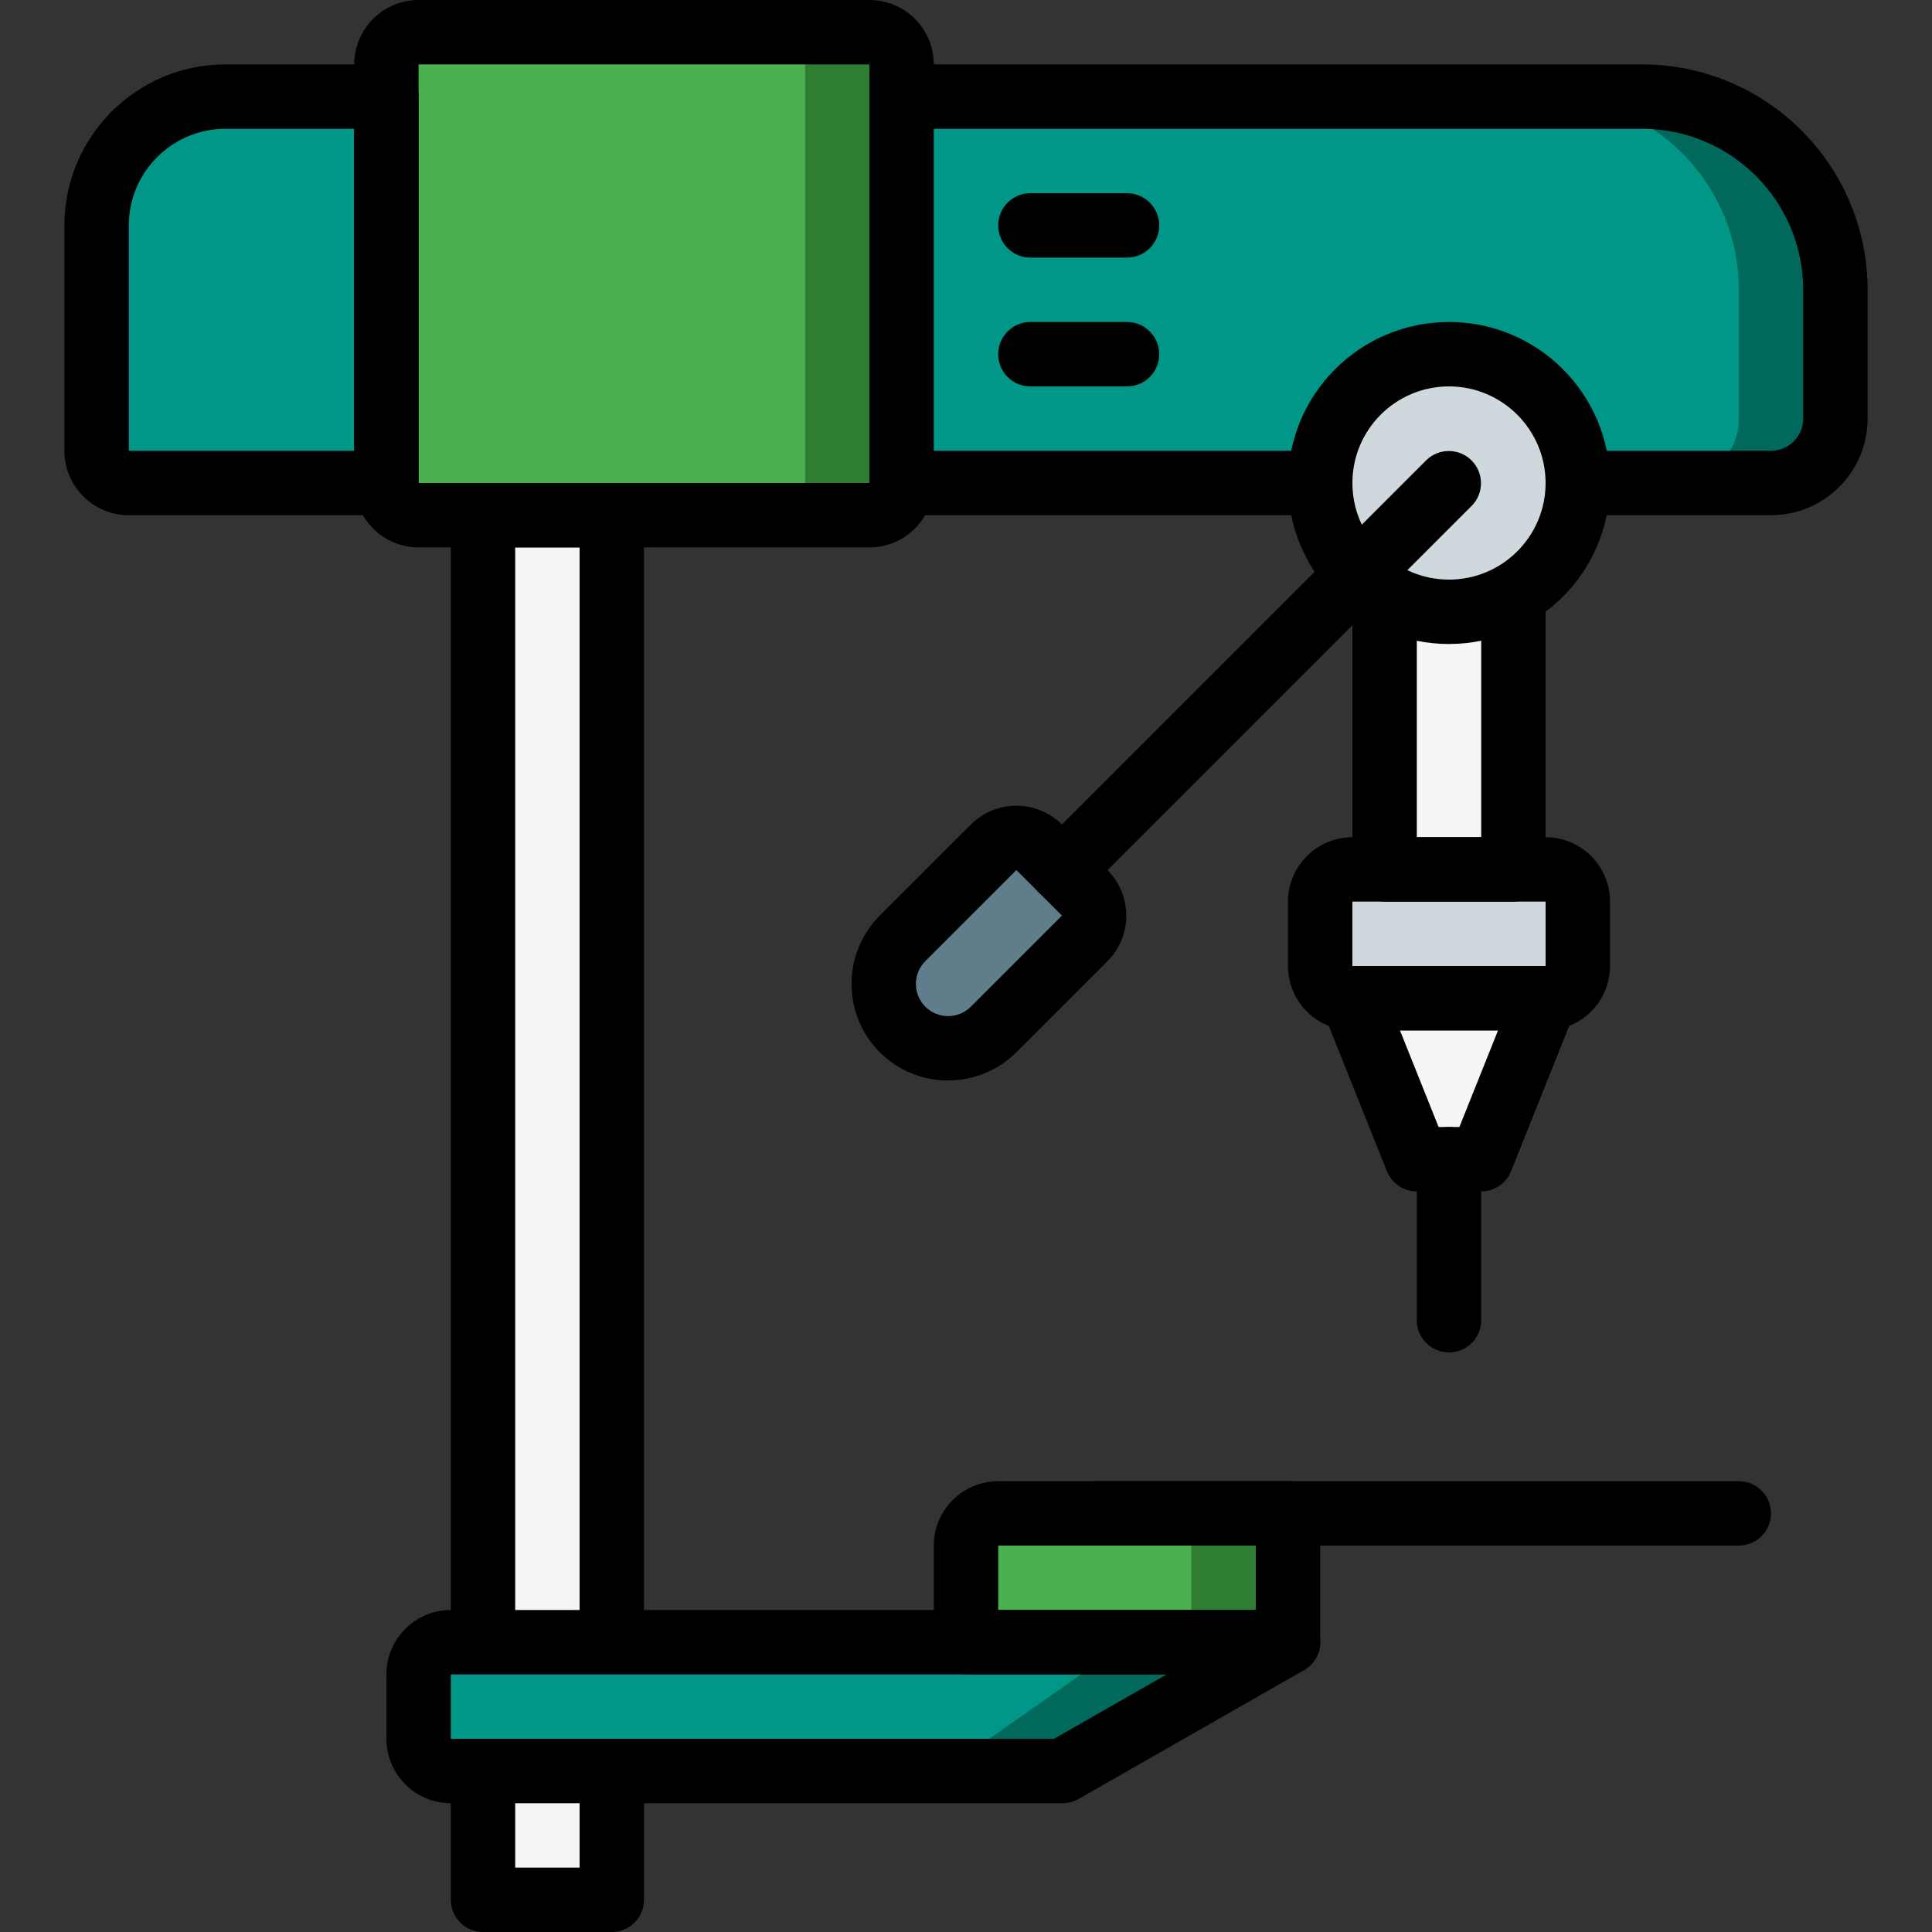 <?xml version="1.0" encoding="iso-8859-1"?>
<!-- Generator: Adobe Illustrator 19.0.0, SVG Export Plug-In . SVG Version: 6.00 Build 0)  -->
<svg version="1.1" id="Capa_1" xmlns="http://www.w3.org/2000/svg" xmlns:xlink="http://www.w3.org/1999/xlink" x="0px" y="0px"
	 viewBox="0 0 512 512" style="enable-background:new 0 0 512 512;" xml:space="preserve">
<rect x="0" y="0" width="512" height="512" fill="#333333" stroke="none"/>
<g>
	<g transform="translate(0 1)">
		<g>
			<polygon style="fill:#F5F5F5;" points="128,468.333 128,502.467 162.133,502.467 162.133,468.333 162.133,442.733 
				162.133,118.467 128,118.467 128,442.733 			"/>
			<polygon style="fill:#F5F5F5;" points="375.467,306.2 392.533,306.2 409.6,263.533 409.6,246.467 358.4,246.467 358.4,263.533 
							"/>
		</g>
		<path style="fill:#00695C;" d="M59.66,24.6H435.2c28.277,0,51.2,22.923,51.2,51.2v34.133c0,9.426-7.641,17.067-17.067,17.067
			H34.06c-4.713,0-8.533-3.821-8.533-8.533V58.733C25.527,39.882,40.809,24.6,59.66,24.6z"/>
		<path style="fill:#009688;" d="M59.733,24.6H409.6c28.277,0,51.2,22.923,51.2,51.2v34.133c0,9.426-7.641,17.067-17.067,17.067
			h-409.6c-4.713,0-8.533-3.821-8.533-8.533V58.733C25.6,39.882,40.882,24.6,59.733,24.6z"/>
		<path style="fill:#2E7D32;" d="M230.4,135.533H110.933c-4.713,0-8.533-3.821-8.533-8.533V16.067c0-4.713,3.821-8.533,8.533-8.533
			H230.4c4.713,0,8.533,3.82,8.533,8.533V127C238.933,131.713,235.113,135.533,230.4,135.533z"/>
		<path style="fill:#4CAF50;" d="M204.826,135.533h-92.442c-4.713,0-8.533-3.821-8.533-8.533V16.067
			c0-4.713,3.821-8.533,8.533-8.533h92.442c4.713,0,8.533,3.82,8.533,8.533V127C213.359,131.713,209.538,135.533,204.826,135.533z"
			/>
		<rect x="366.933" y="152.6" style="fill:#F5F5F5;" width="34.133" height="85.333"/>
		<path style="fill:#CFD8DC;" d="M409.6,263.533h-51.2c-4.713,0-8.533-3.821-8.533-8.533v-17.067c0-4.713,3.82-8.533,8.533-8.533
			h51.2c4.713,0,8.533,3.821,8.533,8.533V255C418.133,259.713,414.313,263.533,409.6,263.533z"/>
		<path style="fill:#2E7D32;" d="M256,442.733l85.333-8.533v-34.133h-76.8c-4.713,0-8.533,3.821-8.533,8.533V442.733z"/>
		<path style="fill:#4CAF50;" d="M256,442.733l59.733-8.533v-34.133h-53.76c-3.299,0-5.973,3.821-5.973,8.533V442.733z"/>
		<path style="fill:#00695C;" d="M341.333,434.2L281.6,468.333H119.467c-4.713,0-8.533-3.82-8.533-8.533v-17.067
			c0-4.713,3.821-8.533,8.533-8.533H341.333z"/>
		<path style="fill:#009688;" d="M298.667,434.2l-48.672,34.133H117.886c-4.253-0.479-7.343-4.271-6.953-8.533v-17.067
			c-0.39-4.262,2.7-8.055,6.953-8.533H298.667z"/>
		<circle style="fill:#CFD8DC;" cx="384" cy="127" r="34.133"/>
		<path style="fill:#607D8B;" d="M239.181,271.816L239.181,271.816c-3.201-3.201-4.999-7.542-4.999-12.068
			c0-4.526,1.798-8.867,4.999-12.068l24.136-24.136c3.332-3.332,8.736-3.332,12.068,0l12.068,12.068
			c3.332,3.333,3.332,8.736,0,12.068l-24.136,24.136C256.652,278.481,245.846,278.481,239.181,271.816L239.181,271.816z"/>
	</g>
	<g>
		<path d="M469.333,136.533h-51.2v-17.067h51.2c4.71-0.006,8.527-3.823,8.533-8.533V76.8c-0.028-23.553-19.114-42.639-42.667-42.667
			H238.933V17.067H435.2c32.974,0.037,59.696,26.759,59.733,59.733v34.133C494.918,125.065,483.465,136.518,469.333,136.533
			L469.333,136.533z"/>
		<rect x="238.933" y="119.467" width="110.933" height="17.067"/>
		<path d="M230.4,145.067H110.933c-9.422-0.009-17.057-7.645-17.067-17.067V17.067C93.876,7.645,101.512,0.009,110.933,0H230.4
			c9.422,0.009,17.057,7.645,17.067,17.067V128C247.457,137.422,239.822,145.057,230.4,145.067z M110.933,17.067V128H230.4V17.067
			H110.933z"/>
		<path d="M401.067,238.933h-34.133c-4.713,0-8.533-3.821-8.533-8.533v-72.875h17.067v64.341h17.067v-64.341H409.6V230.4
			C409.6,235.113,405.78,238.933,401.067,238.933z"/>
		<path d="M170.667,435.2H153.6V145.067h-17.067V435.2h-17.067V136.533c0-4.713,3.821-8.533,8.533-8.533h34.133
			c4.713,0,8.533,3.821,8.533,8.533V435.2z"/>
		<path d="M162.133,512H128c-4.713,0-8.533-3.82-8.533-8.533v-34.133h17.067v25.6H153.6v-25.6h17.067v34.133
			C170.667,508.18,166.846,512,162.133,512z"/>
		<path d="M298.667,68.267h-25.6c-4.713,0-8.533-3.821-8.533-8.533s3.82-8.533,8.533-8.533h25.6c4.713,0,8.533,3.821,8.533,8.533
			S303.38,68.267,298.667,68.267z"/>
		<path d="M298.667,102.4h-25.6c-4.713,0-8.533-3.821-8.533-8.533c0-4.713,3.82-8.533,8.533-8.533h25.6
			c4.713,0,8.533,3.821,8.533,8.533C307.2,98.579,303.38,102.4,298.667,102.4z"/>
		<path d="M409.6,273.067h-51.2c-9.422-0.009-17.057-7.645-17.067-17.067v-17.067c0.009-9.422,7.645-17.057,17.067-17.067h51.2
			c9.422,0.009,17.057,7.645,17.067,17.067V256C426.657,265.422,419.022,273.057,409.6,273.067L409.6,273.067z M358.4,238.933V256
			h51.2v-17.067H358.4z"/>
		<path d="M392.533,315.733h-17.067c-3.489-0.002-6.626-2.125-7.925-5.363l-17.067-42.667c-1.051-2.63-0.729-5.609,0.858-7.954
			c1.588-2.345,4.235-3.75,7.067-3.75h51.2c2.832,0.001,5.479,1.405,7.067,3.75c1.588,2.345,1.909,5.324,0.858,7.954l-17.067,42.667
			C399.159,313.609,396.022,315.732,392.533,315.733L392.533,315.733z M381.246,298.667h5.508l10.242-25.6h-25.992L381.246,298.667z
			"/>
		<path d="M384,358.4c-4.713,0-8.533-3.821-8.533-8.533V307.2c0-4.713,3.821-8.533,8.533-8.533s8.533,3.82,8.533,8.533v42.667
			C392.533,354.579,388.713,358.4,384,358.4z"/>
		<path d="M460.8,409.6H290.133c-4.713,0-8.533-3.821-8.533-8.533s3.821-8.533,8.533-8.533H460.8c4.713,0,8.533,3.82,8.533,8.533
			S465.513,409.6,460.8,409.6z"/>
		<path d="M341.333,443.733H256c-4.713,0-8.533-3.821-8.533-8.533v-25.6c0.009-9.422,7.645-17.057,17.067-17.067h76.8
			c4.713,0,8.533,3.82,8.533,8.533V435.2C349.867,439.913,346.046,443.733,341.333,443.733z M264.533,426.667H332.8V409.6h-68.267
			V426.667z"/>
		<path d="M281.6,477.867H119.467c-9.422-0.009-17.057-7.645-17.067-17.067v-17.067c0.009-9.422,7.645-17.057,17.067-17.067h221.867
			c3.869,0.001,7.253,2.604,8.246,6.343c0.993,3.739-0.654,7.678-4.013,9.598l-59.733,34.133
			C284.544,477.479,283.085,477.867,281.6,477.867L281.6,477.867z M119.467,443.733V460.8h159.867l29.867-17.067H119.467z"/>
		<path d="M384,170.667c-23.564,0-42.667-19.103-42.667-42.667S360.436,85.333,384,85.333c23.564,0,42.667,19.103,42.667,42.667
			C426.639,151.553,407.553,170.639,384,170.667z M384,102.4c-14.138,0-25.6,11.462-25.6,25.6c0,14.139,11.462,25.6,25.6,25.6
			c14.138,0,25.6-11.462,25.6-25.6C409.585,113.868,398.132,102.415,384,102.4z"/>
		<path d="M251.25,286.333c-6.788,0.013-13.301-2.679-18.1-7.479l-0.004-0.004c-9.975-10.007-9.975-26.197,0-36.204l24.142-24.137
			c6.669-6.647,17.458-6.649,24.129-0.004l12.075,12.075c6.649,6.668,6.651,17.459,0.004,24.129l-24.142,24.142
			C264.554,283.652,258.04,286.345,251.25,286.333L251.25,286.333z M245.217,266.784c3.336,3.328,8.737,3.326,12.071-0.004
			l24.137-24.133l-12.071-12.071l-24.137,24.137C241.892,258.049,241.892,263.447,245.217,266.784L245.217,266.784z"/>
		<path d="M281.421,239.113c-3.451-0.001-6.562-2.08-7.882-5.268c-1.32-3.188-0.591-6.858,1.849-9.298l102.579-102.579
			c3.341-3.281,8.701-3.256,12.012,0.054c3.311,3.311,3.335,8.671,0.054,12.012L287.454,236.612
			C285.856,238.215,283.684,239.115,281.421,239.113L281.421,239.113z"/>
		<path d="M102.4,136.533H34.133c-9.422-0.009-17.057-7.645-17.067-17.067V59.733c0.028-23.553,19.114-42.639,42.667-42.667H102.4
			c4.713,0,8.533,3.821,8.533,8.533V128C110.933,132.713,107.113,136.533,102.4,136.533z M59.733,34.133
			c-14.132,0.015-25.585,11.468-25.6,25.6v59.733h59.733V34.133H59.733z"/>
	</g>
</g>
<g>
</g>
<g>
</g>
<g>
</g>
<g>
</g>
<g>
</g>
<g>
</g>
<g>
</g>
<g>
</g>
<g>
</g>
<g>
</g>
<g>
</g>
<g>
</g>
<g>
</g>
<g>
</g>
<g>
</g>
</svg>
